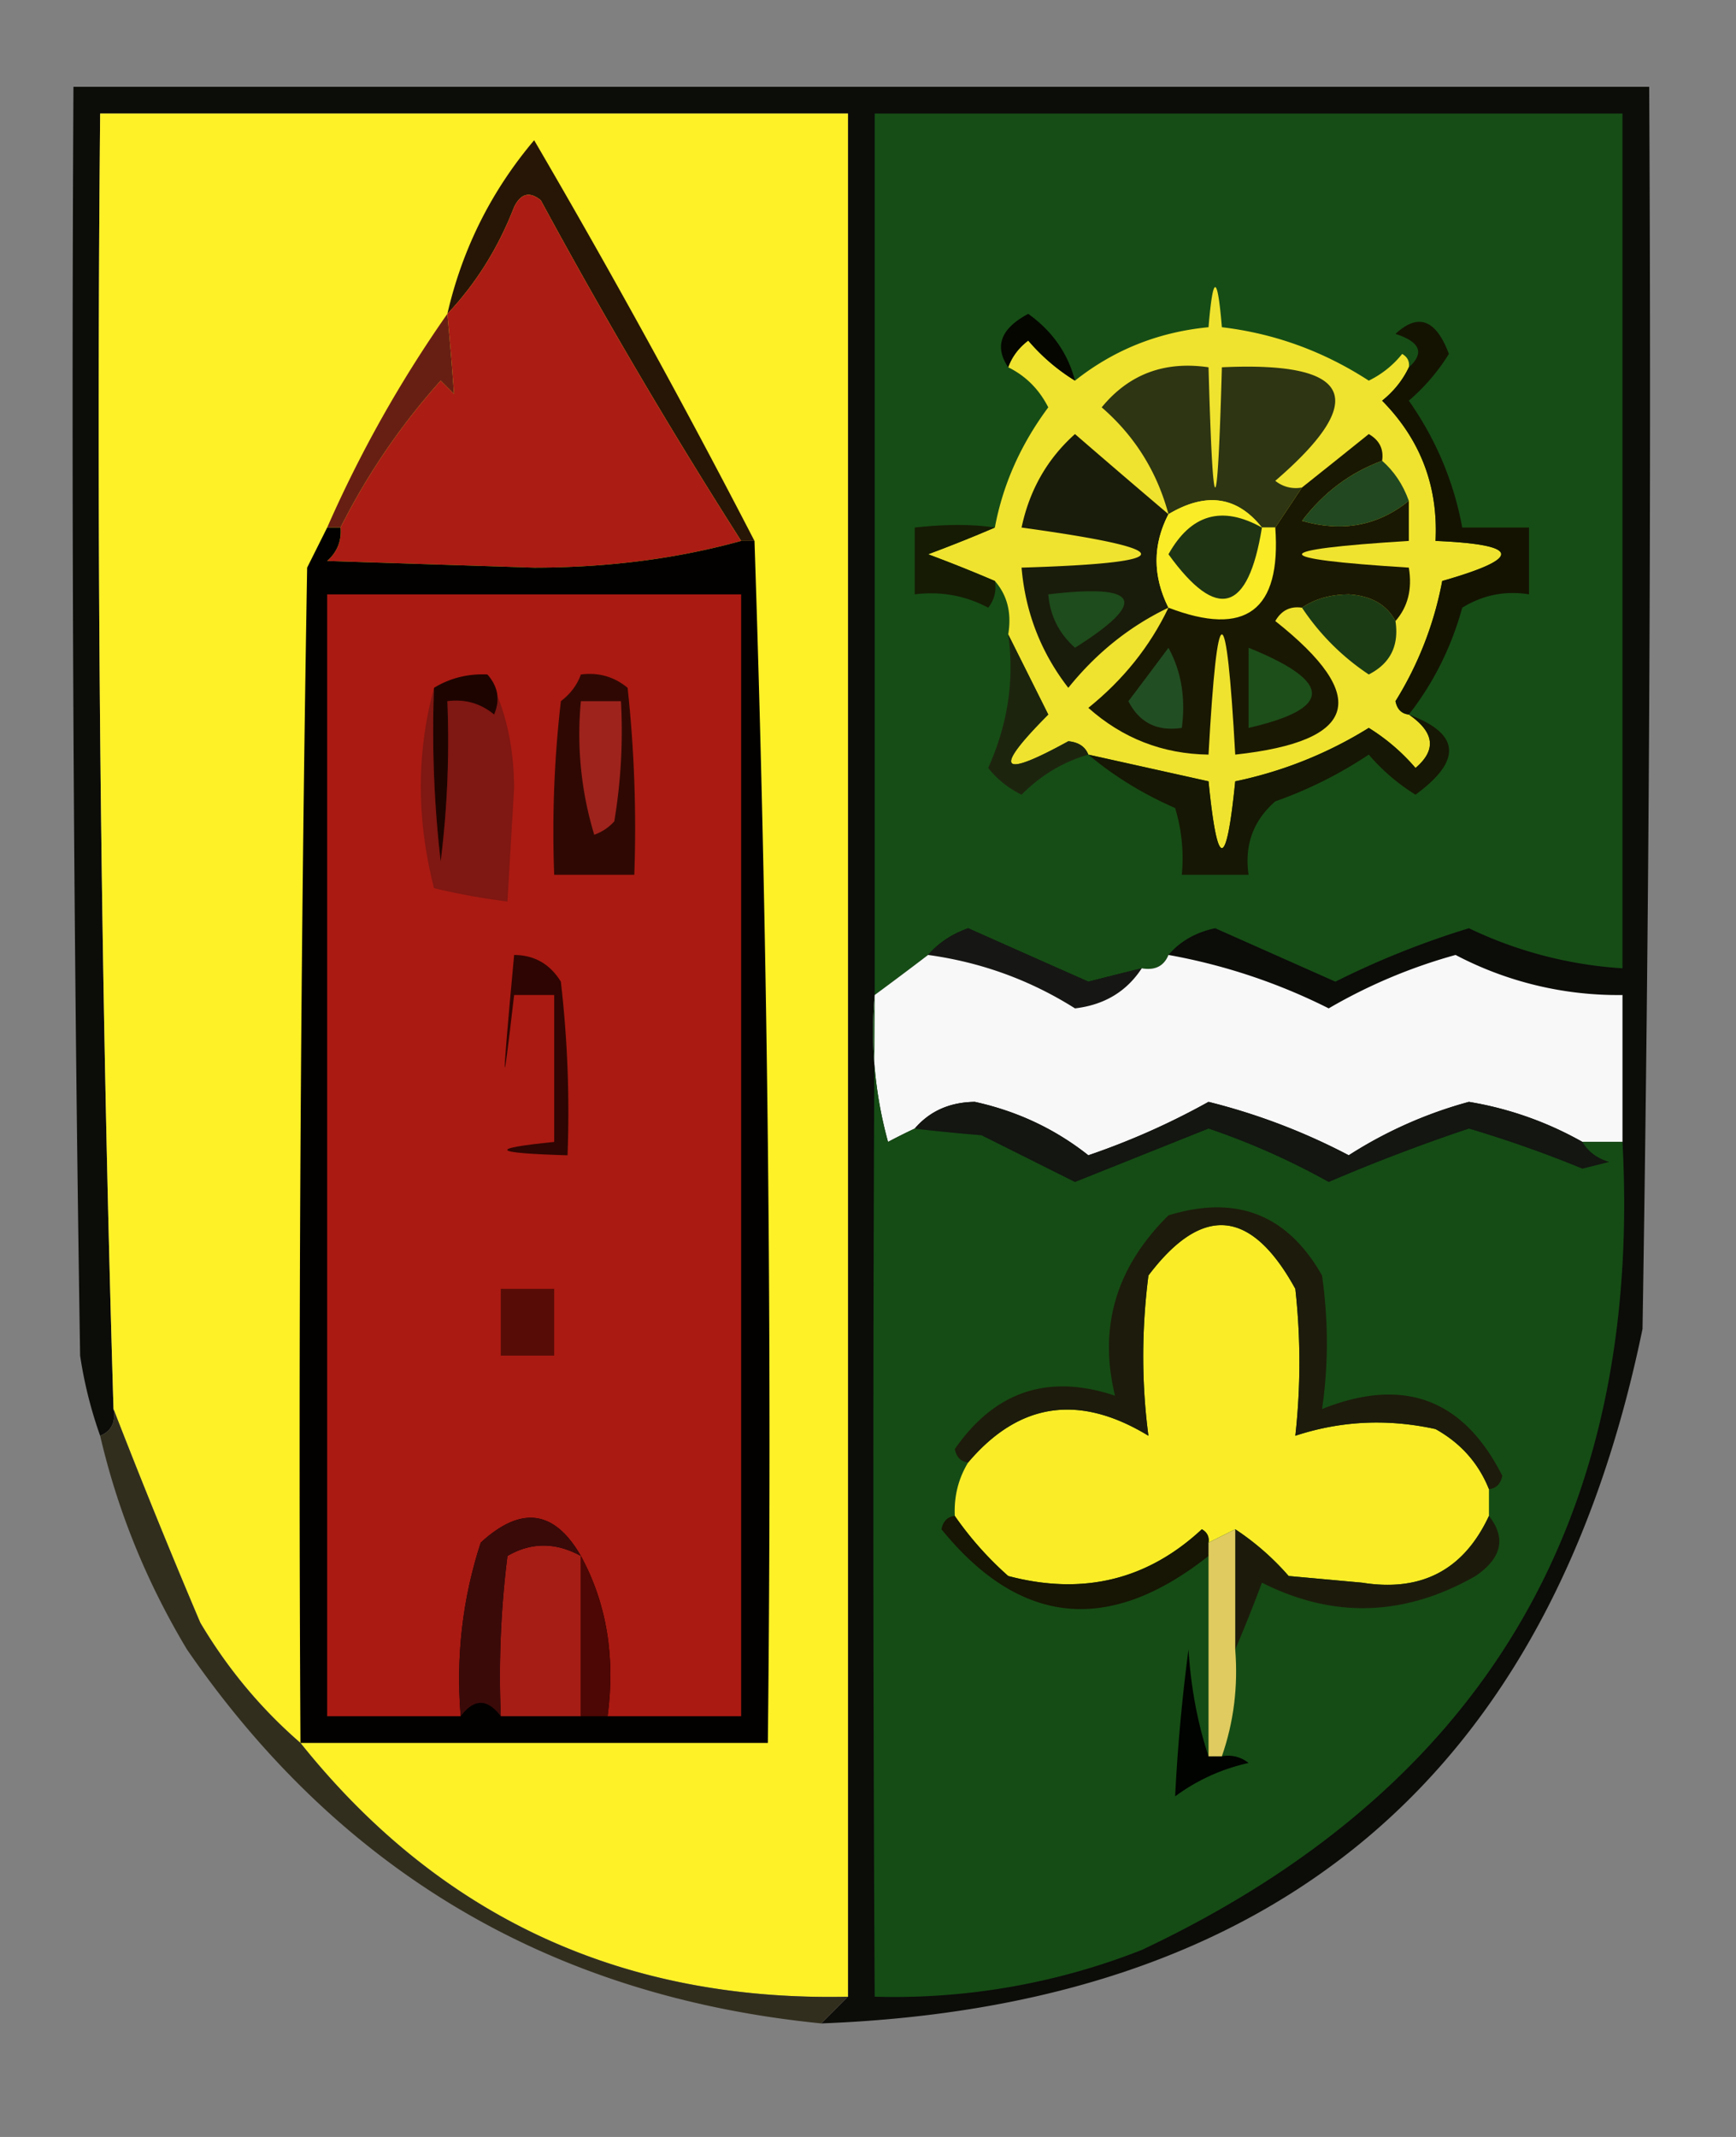 <svg xmlns="http://www.w3.org/2000/svg" width="130" height="160" style="shape-rendering:geometricPrecision;text-rendering:geometricPrecision;image-rendering:optimizeQuality;fill-rule:evenodd;clip-rule:evenodd"><rect width="100%" height="100%" fill="#808080" stroke="none"/><path style="opacity:1" fill="#0c0c09" d="m61.5 151.5 2-2V8.5h-56c-.304 32.358.029 64.691 1 97 .172.992-.162 1.658-1 2a31.933 31.933 0 0 1-1.5-6c-.5-31.665-.667-63.332-.5-95h118c.167 31.002 0 62.002-.5 93-6.886 33.368-27.386 50.702-61.5 52z"/><path style="opacity:1" fill="#fef128" d="M63.5 149.5c-16.91.368-30.578-5.965-41-19-2.958-2.56-5.458-5.56-7.5-9a545.762 545.762 0 0 1-6.5-16 2458.672 2458.672 0 0 1-1-97h56v141z"/><path style="opacity:1" fill="#164d16" d="M87.5 71.5c-.342.838-1.008 1.172-2 1-1.317.321-2.65.654-4 1-2.997-1.327-5.997-2.66-9-4-1.239.442-2.239 1.11-3 2a303.438 303.438 0 0 1-4 3v-66h56v64a31.036 31.036 0 0 1-11.5-3 64.3 64.3 0 0 0-10 4l-9-4c-1.46.308-2.626.975-3.5 2z"/><path style="opacity:1" fill="#271606" d="M56.5 40.5h-1a417.48 417.48 0 0 1-15-25.5c-.832-.688-1.498-.521-2 .5-1.191 3.068-2.858 5.735-5 8 1.12-4.86 3.286-9.194 6.5-13a662.868 662.868 0 0 1 16.5 30z"/><path style="opacity:1" fill="#ab1c14" d="M55.5 40.5c-4.788 1.328-9.954 1.995-15.5 2L24.5 42c.752-.67 1.086-1.504 1-2.5a50.352 50.352 0 0 1 7.5-11l1 1a237.903 237.903 0 0 0-.5-6c2.142-2.265 3.809-4.932 5-8 .502-1.021 1.168-1.188 2-.5a417.48 417.48 0 0 0 15 25.5z"/><path style="opacity:1" fill="#f0e32f" d="M105.5 27.5c-.453.958-1.119 1.792-2 2.5 2.873 2.913 4.206 6.413 4 10.5 6.382.272 6.548 1.272.5 3a26.15 26.15 0 0 1-3.5 9c.124.607.457.94 1 1 1.92 1.32 2.087 2.654.5 4a14.962 14.962 0 0 0-3.5-3 30.744 30.744 0 0 1-10 4c-.667 6.667-1.333 6.667-2 0l-9-2c-.235-.597-.735-.93-1.5-1-5.156 2.839-5.656 2.172-1.5-2l-3-6c.268-1.599-.066-2.932-1-4a111.25 111.25 0 0 0-5-2 111.25 111.25 0 0 0 5-2c.598-3.215 1.932-6.215 4-9-.688-1.355-1.688-2.355-3-3 .283-.79.783-1.456 1.5-2a14.692 14.692 0 0 0 3.5 3c2.907-2.305 6.24-3.638 10-4 .333-4 .667-4 1 0 3.944.468 7.61 1.8 11 4a7.248 7.248 0 0 0 2.5-2c.399.228.565.562.5 1z"/><path style="opacity:1" fill="#050600" d="M80.5 28.5a14.692 14.692 0 0 1-3.5-3c-.717.544-1.217 1.21-1.5 2-1.06-1.57-.56-2.903 1.5-4 1.802 1.29 2.969 2.956 3.5 5z"/><path style="opacity:1" fill="#681f13" d="M33.5 23.5c.198 2.075.365 4.075.5 6l-1-1a50.352 50.352 0 0 0-7.5 11h-1a93.205 93.205 0 0 1 9-16z"/><path style="opacity:1" fill="#2d3512" d="m97.5 36.5-2 3h-1c-1.857-2.345-4.19-2.678-7-1-.856-3.186-2.523-5.853-5-8 2.036-2.484 4.702-3.484 8-3 .333 12 .667 12 1 0 9.771-.457 11.104 2.377 4 8.5a2.428 2.428 0 0 0 2 .5z"/><path style="opacity:1" fill="#191c0a" d="M87.5 38.5c-1.186 2.292-1.186 4.626 0 7-2.894 1.382-5.394 3.382-7.5 6-2.05-2.648-3.216-5.648-3.5-9 11.929-.358 11.929-1.358 0-3 .595-2.817 1.928-5.15 4-7a946.22 946.22 0 0 0 7 6z"/><path style="opacity:1" fill="#faed27" d="M94.5 39.5h1c.451 6.219-2.215 8.219-8 6-1.186-2.374-1.186-4.708 0-7 2.81-1.678 5.143-1.345 7 1z"/><path style="opacity:1" fill="#214820" d="M103.5 34.5c.901.79 1.568 1.79 2 3-2.312 1.867-4.979 2.367-8 1.5 1.614-2.127 3.614-3.627 6-4.5z"/><path style="opacity:1" fill="#1f3413" d="M94.5 39.5c-1.03 6.367-3.364 7.033-7 2 1.678-3.003 4.011-3.67 7-2z"/><path style="opacity:1" fill="#030100" d="M24.5 39.5h1c.086.996-.248 1.83-1 2.5l15.5.5c5.546-.005 10.712-.672 15.5-2h1a2025.655 2025.655 0 0 1 1 90h-35c-.167-29.335 0-58.669.5-88l1.5-3z"/><path style="opacity:1" fill="#161b04" d="M74.5 39.5a111.25 111.25 0 0 1-5 2 111.25 111.25 0 0 1 5 2 2.428 2.428 0 0 1-.5 2c-1.7-.906-3.533-1.24-5.5-1v-5c2.31-.258 4.31-.258 6 0z"/><path style="opacity:1" fill="#141302" d="M105.5 53.5c-.543-.06-.876-.393-1-1a26.15 26.15 0 0 0 3.5-9c6.048-1.728 5.882-2.728-.5-3 .206-4.087-1.127-7.587-4-10.5.881-.708 1.547-1.542 2-2.5 1.192-1.066.859-1.9-1-2.5 1.702-1.583 3.036-1.083 4 1.5a14.984 14.984 0 0 1-3 3.5c2.033 2.896 3.366 6.063 4 9.5h5v5c-1.788-.285-3.455.048-5 1-.82 2.972-2.153 5.64-4 8z"/><path style="opacity:1" fill="#1e4c1c" d="M78.5 44.5c6.855-.814 7.521.52 2 4-1.205-1.077-1.872-2.41-2-4z"/><path style="opacity:1" fill="#1b3b15" d="M104.5 46.5c.278 1.846-.389 3.18-2 4a17.855 17.855 0 0 1-5-5c.949-.652 2.115-.986 3.5-1 1.681.108 2.848.775 3.5 2z"/><path style="opacity:1" fill="#191803" d="M103.5 34.5c-2.386.873-4.386 2.373-6 4.5 3.021.867 5.688.367 8-1.5v3c-10.667.667-10.667 1.333 0 2 .268 1.599-.066 2.932-1 4-.652-1.225-1.819-1.892-3.5-2-1.385.014-2.551.348-3.5 1-.876-.13-1.543.203-2 1 7.169 5.673 6.169 9.006-3 10-.667-12-1.333-12-2 0-3.428-.047-6.428-1.213-9-3.5 2.618-2.106 4.618-4.606 6-7.5 5.785 2.219 8.451.219 8-6l2-3c1.648-1.31 3.314-2.643 5-4 .798.457 1.131 1.124 1 2z"/><path style="opacity:1" fill="#1d4f1a" d="M93.5 48.5c6.325 2.551 6.325 4.551 0 6v-6z"/><path style="opacity:1" fill="#1d240e" d="m75.5 47.5 3 6c-4.156 4.172-3.656 4.839 1.5 2 .765.07 1.265.403 1.5 1-1.894.548-3.56 1.548-5 3a7.253 7.253 0 0 1-2.5-2c1.477-3.29 1.977-6.624 1.5-10z"/><path style="opacity:1" fill="#224e23" d="M87.5 48.5c.961 1.765 1.295 3.765 1 6-1.846.278-3.18-.389-4-2a493.061 493.061 0 0 0 3-4z"/><path style="opacity:1" fill="#161704" d="M105.5 53.5c3.843 1.431 4.009 3.431.5 6a14.962 14.962 0 0 1-3.5-3 31.434 31.434 0 0 1-7 3.5c-1.655 1.444-2.322 3.278-2 5.5h-5c.16-1.7-.007-3.366-.5-5-2.438-1.068-4.605-2.402-6.5-4l9 2c.667 6.667 1.333 6.667 2 0a30.744 30.744 0 0 0 10-4 14.962 14.962 0 0 1 3.5 3c1.587-1.346 1.42-2.68-.5-4z"/><path style="opacity:1" fill="#161714" d="M85.5 72.5c-1.14 1.743-2.808 2.743-5 3-3.357-2.12-7.023-3.453-11-4 .761-.89 1.761-1.558 3-2 3.003 1.34 6.003 2.673 9 4 1.35-.346 2.683-.679 4-1z"/><path style="opacity:1" fill="#f8f8f8" d="M69.5 71.5c3.977.547 7.643 1.88 11 4 2.192-.257 3.86-1.257 5-3 .992.172 1.658-.162 2-1a43.93 43.93 0 0 1 12 4 39.965 39.965 0 0 1 9.5-4 26.12 26.12 0 0 0 12.5 3v11h-3a25.836 25.836 0 0 0-8.5-3 32.363 32.363 0 0 0-9 4 46.997 46.997 0 0 0-10.5-4 54.796 54.796 0 0 1-9 4c-2.488-1.968-5.321-3.302-8.5-4-1.876.025-3.376.691-4.5 2-.65.304-1.317.637-2 1a31.121 31.121 0 0 1-1-11 303.438 303.438 0 0 0 4-3z"/><path style="opacity:1" fill="#131611" d="M118.5 85.5c.418.722 1.084 1.222 2 1.5l-2 .5a89.523 89.523 0 0 0-8.5-3 138.34 138.34 0 0 0-10.5 4 54.118 54.118 0 0 0-9-4l-10 4-7-3.5c-1.954-.162-3.62-.329-5-.5 1.124-1.309 2.624-1.975 4.5-2 3.179.698 6.012 2.032 8.5 4a54.796 54.796 0 0 0 9-4c3.66.914 7.16 2.247 10.5 4a32.363 32.363 0 0 1 9-4 25.836 25.836 0 0 1 8.5 3z"/><path style="opacity:1" fill="#154c15" d="M65.5 74.5a31.121 31.121 0 0 0 1 11c.683-.363 1.35-.696 2-1 1.38.171 3.046.338 5 .5l7 3.5 10-4a54.118 54.118 0 0 1 9 4 138.34 138.34 0 0 1 10.5-4 89.523 89.523 0 0 1 8.5 3l2-.5c-.916-.278-1.582-.778-2-1.5h3c1.506 28.303-10.494 48.47-36 60.5a50.55 50.55 0 0 1-20 3.5 7064.765 7064.765 0 0 1 0-75z"/><path style="opacity:1" fill="#aa1a12" d="M45.5 128.5c.59-4.471-.077-8.471-2-12-1.98-3.447-4.48-3.78-7.5-1-1.367 4.2-1.867 8.533-1.5 13h-10v-84h31v84h-10z"/><path style="opacity:1" fill="#2e0502" d="M38.5 71.5c1.517.01 2.684.677 3.5 2 .499 4.32.666 8.654.5 13-5.667-.164-6-.497-1-1v-11h-3c-.938 8.144-.938 7.144 0-3z"/><path style="opacity:1" fill="#300803" d="M43.5 50.5c1.322-.17 2.489.163 3.5 1 .5 4.655.666 9.322.5 14h-6c-.166-4.346.001-8.68.5-13 .717-.544 1.217-1.21 1.5-2z"/><path style="opacity:1" fill="#9e231c" d="M43.5 52.5h3a40.936 40.936 0 0 1-.5 9c-.414.457-.914.79-1.5 1a25.87 25.87 0 0 1-1-10z"/><path style="opacity:1" fill="#7f1712" d="M36.5 50.5c1.314 2.415 1.98 5.248 2 8.5l-.5 8.5a49.752 49.752 0 0 1-5.5-1c-1.314-5.152-1.314-10.152 0-15-.166 4.346.001 8.68.5 13 .499-3.986.666-7.986.5-12 1.322-.17 2.489.163 3.5 1 .47-1.077.303-2.077-.5-3z"/><path style="opacity:1" fill="#1d0401" d="M36.5 50.5c.803.923.97 1.923.5 3-1.011-.837-2.178-1.17-3.5-1a72.444 72.444 0 0 1-.5 12 84.938 84.938 0 0 1-.5-13c1.208-.734 2.541-1.067 4-1z"/><path style="opacity:1" fill="#faed28" d="M111.5 111.5v2c-1.886 4.044-5.052 5.711-9.5 5l-5.5-.5a19.565 19.565 0 0 0-4-3.5l-2 1c.065-.438-.101-.772-.5-1-4.091 3.805-8.924 4.972-14.5 3.5a25.136 25.136 0 0 1-4-4.5c-.067-1.459.266-2.792 1-4 3.808-4.495 8.308-5.161 13.5-2-.518-3.925-.518-7.925 0-12 4.034-5.339 7.7-5.005 11 1a49.92 49.92 0 0 1 0 11c3.409-1.122 6.909-1.289 10.5-.5 1.884 1.049 3.218 2.549 4 4.5z"/><path style="opacity:1" fill="#1d1b0b" d="M111.5 111.5c-.782-1.951-2.116-3.451-4-4.5-3.591-.789-7.091-.622-10.5.5a49.92 49.92 0 0 0 0-11c-3.3-6.005-6.966-6.339-11-1-.518 4.075-.518 8.075 0 12-5.192-3.161-9.692-2.495-13.5 2-.543-.06-.876-.393-1-1 3.003-4.334 7.003-5.668 12-4-1.254-5.132.08-9.632 4-13.5 5.08-1.568 8.913-.068 11.5 4.5.482 3.407.482 6.74 0 10 6.09-2.437 10.59-.77 13.5 5-.124.607-.457.94-1 1z"/><path style="opacity:1" fill="#580c06" d="M37.5 96.5h4v5h-4v-5z"/><path style="opacity:1" fill="#a51d15" d="M43.5 116.5v12h-6a72.442 72.442 0 0 1 .5-12c1.776-1.036 3.609-1.036 5.5 0z"/><path style="opacity:1" fill="#171504" d="M71.5 113.5a25.136 25.136 0 0 0 4 4.5c5.576 1.472 10.409.305 14.5-3.5.399.228.565.562.5 1v1c-7.455 5.9-14.122 5.233-20-2 .124-.607.457-.94 1-1z"/><path style="opacity:1" fill="#1c1b0b" d="M111.5 113.5c1.299 1.653.966 3.153-1 4.5-5.316 3.036-10.65 3.203-16 .5a111.488 111.488 0 0 1-2 5v-9a19.565 19.565 0 0 1 4 3.5l5.5.5c4.448.711 7.614-.956 9.5-5z"/><path style="opacity:1" fill="#322e1e" d="M8.5 105.5a545.762 545.762 0 0 0 6.5 16c2.042 3.44 4.542 6.44 7.5 9 10.422 13.035 24.09 19.368 41 19l-2 2c-20.19-2.009-36.023-11.342-47.5-28-3.026-5.043-5.193-10.377-6.5-16 .838-.342 1.172-1.008 1-2z"/><path style="opacity:1" fill="#010300" d="M90.5 131.5h1a2.429 2.429 0 0 1 2 .5 14.442 14.442 0 0 0-5.5 2.5c.176-3.599.51-7.266 1-11 .183 2.865.683 5.531 1.5 8z"/><path style="opacity:1" fill="#3a0a09" d="M43.5 116.5c-1.891-1.036-3.724-1.036-5.5 0a72.442 72.442 0 0 0-.5 12c-1-1.333-2-1.333-3 0-.367-4.467.133-8.8 1.5-13 3.02-2.78 5.52-2.447 7.5 1z"/><path style="opacity:1" fill="#4d0704" d="M43.5 116.5c1.923 3.529 2.59 7.529 2 12h-2v-12z"/><path style="opacity:1" fill="#dfcb60" d="M92.5 114.5v9c.221 2.779-.112 5.446-1 8h-1v-16l2-1z"/></svg>